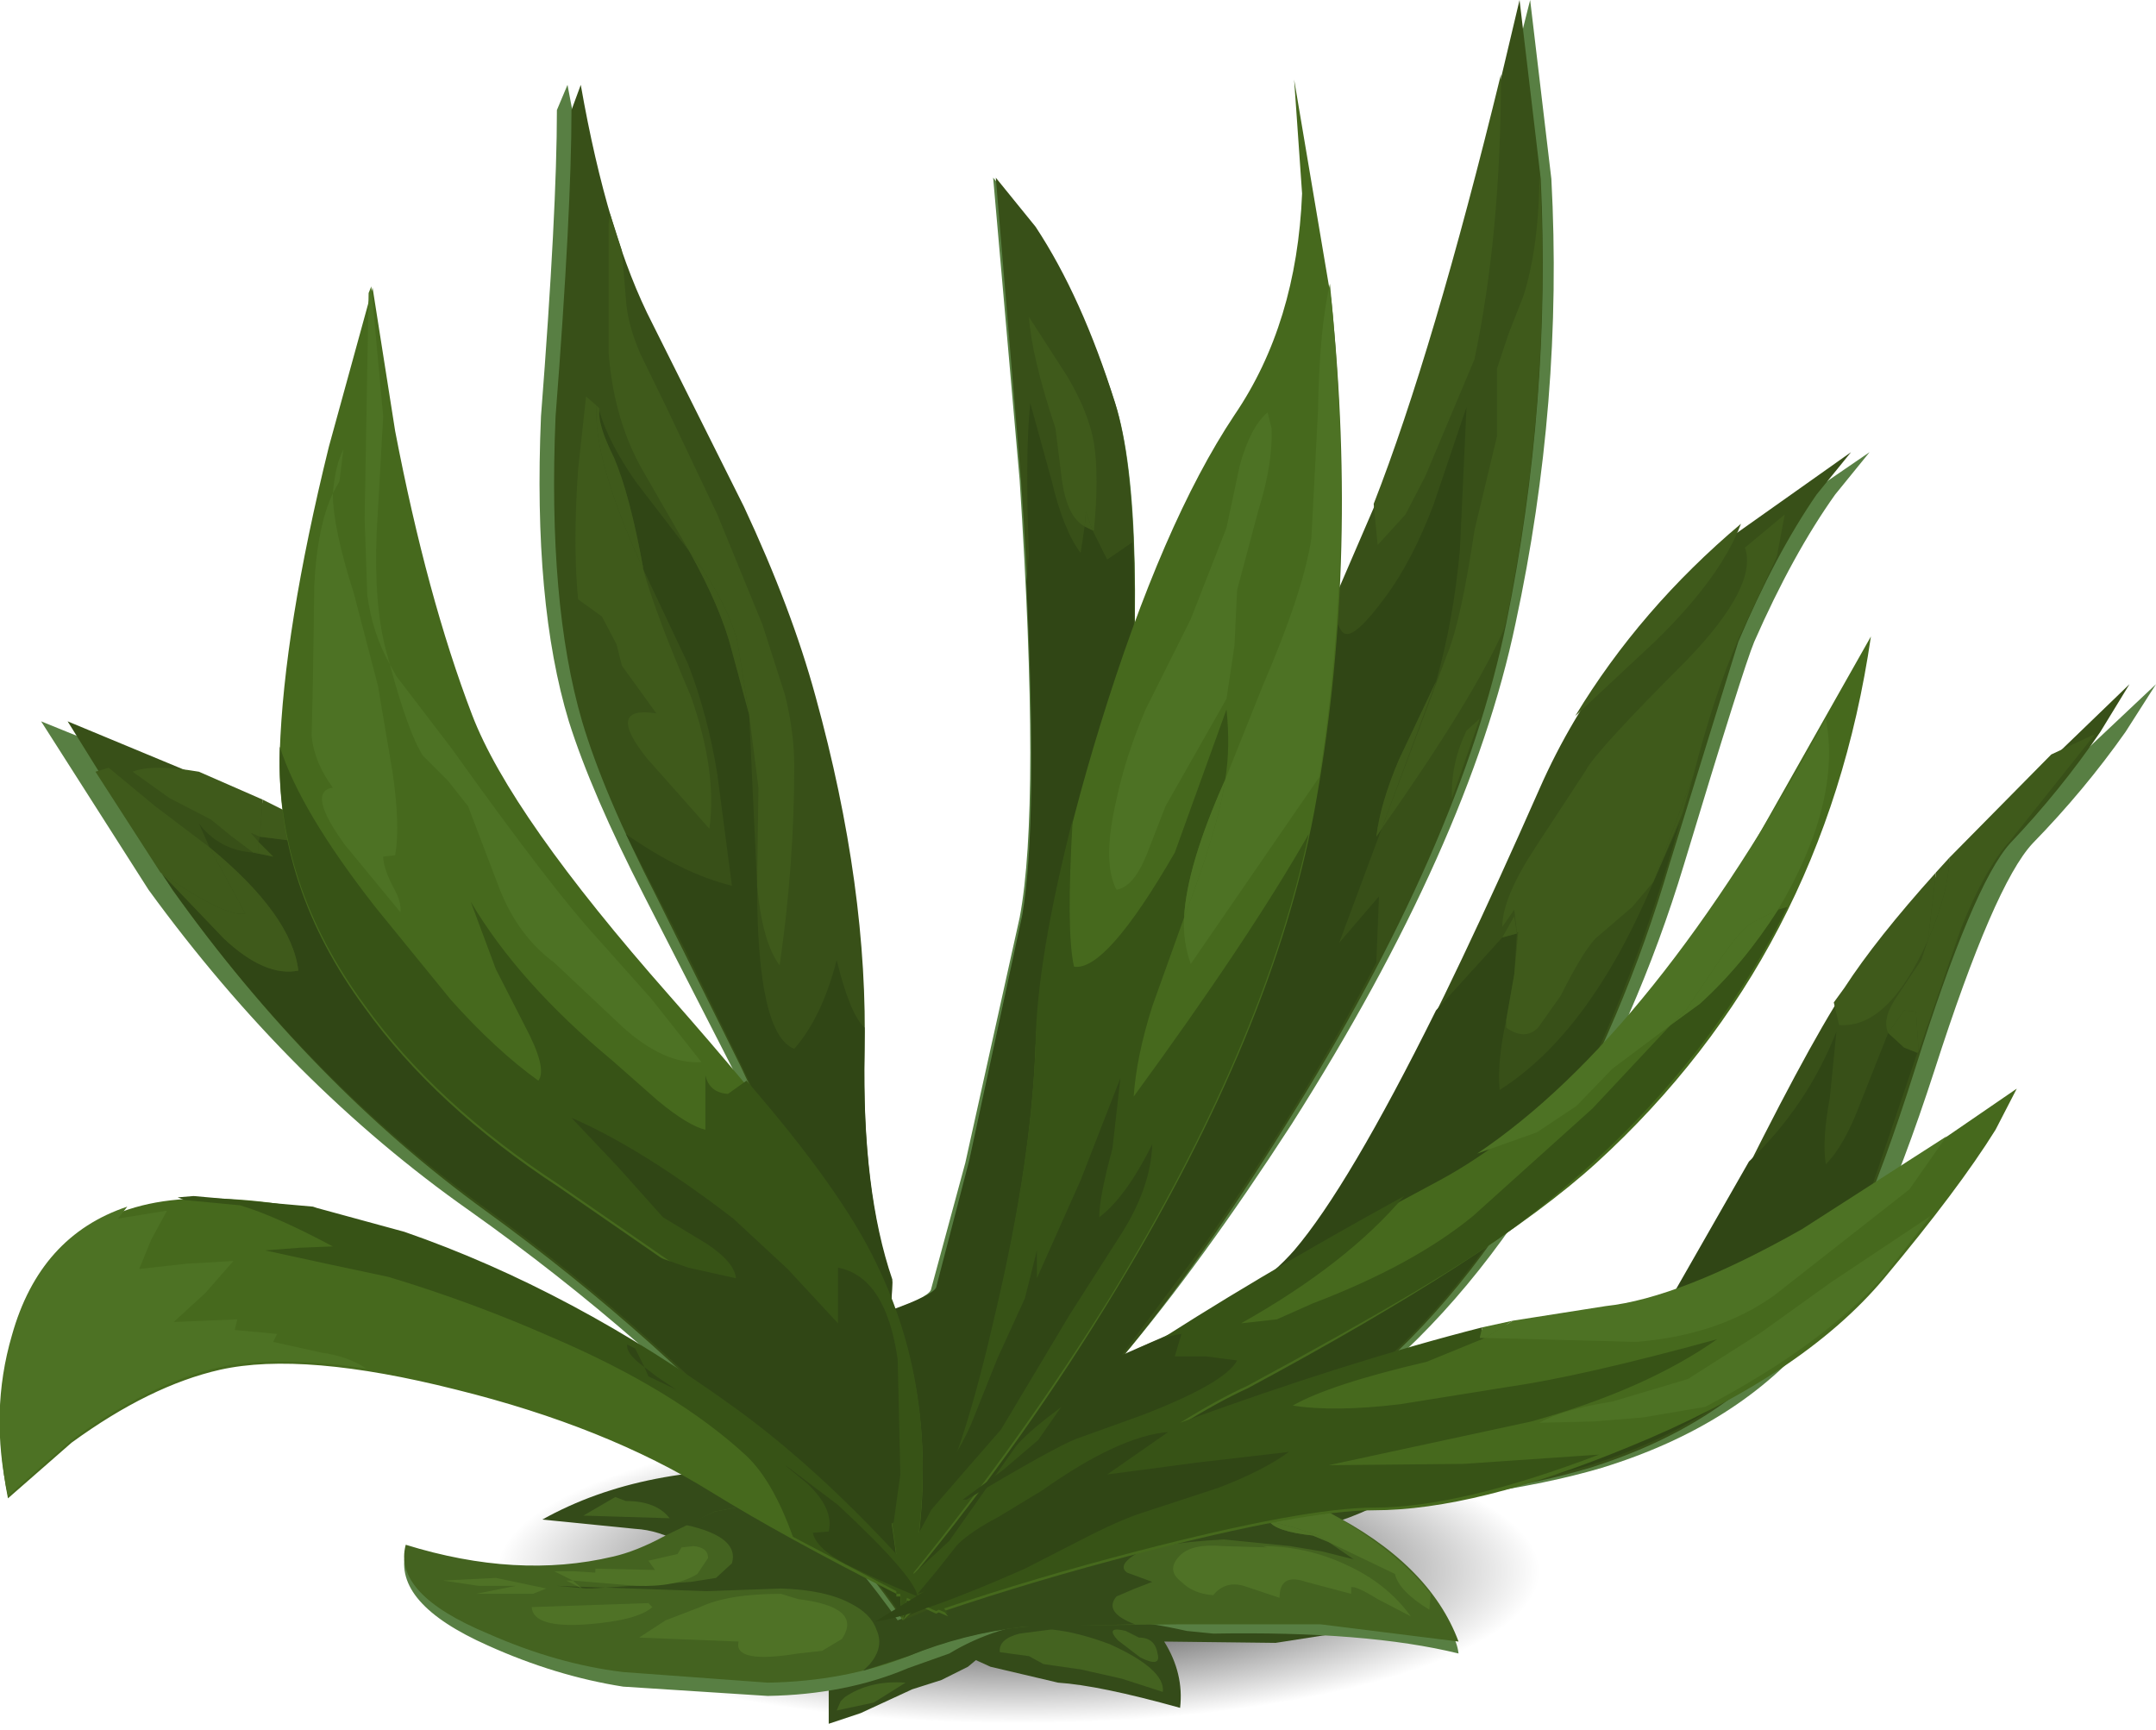 <?xml version="1.0" encoding="UTF-8" standalone="no"?>
<svg xmlns:xlink="http://www.w3.org/1999/xlink" height="65.25px" width="81.3px" xmlns="http://www.w3.org/2000/svg">
  <g transform="matrix(1.0, 0.0, 0.0, 1.0, 0.0, 0.0)">
    <use height="65.25" transform="matrix(1.0, 0.0, 0.0, 1.0, 0.0, 0.0)" width="81.3" xlink:href="#shape0"/>
  </g>
  <defs>
    <g id="shape0" transform="matrix(1.0, 0.0, 0.0, 1.0, 0.0, 0.0)">
      <path d="M58.05 59.25 Q58.05 61.75 52.3 63.5 46.55 65.25 38.4 65.25 30.25 65.25 24.55 63.5 18.8 61.75 18.8 59.25 18.8 56.75 24.55 55.0 30.25 53.25 38.4 53.25 46.55 53.25 52.3 55.0 58.05 56.75 58.05 59.25" fill="url(#gradient0)" fill-rule="evenodd" stroke="none"/>
      <path d="M45.95 54.05 L48.55 54.55 51.2 54.95 54.6 55.15 53.6 55.9 52.4 56.5 Q51.05 57.3 49.1 57.75 L45.5 58.3 44.65 58.4 Q44.4 58.5 44.25 59.05 45.6 59.0 47.45 59.95 L50.35 61.6 48.1 61.95 43.9 61.9 Q44.65 63.1 44.5 64.4 41.45 63.55 39.9 63.45 L37.35 62.85 36.8 62.6 36.5 62.85 35.5 63.35 34.4 63.7 32.45 64.6 31.25 65.0 31.25 63.6 31.6 61.65 31.6 61.3 Q30.3 61.1 29.35 60.3 L27.6 59.2 25.7 58.2 Q24.85 57.7 23.95 57.65 L20.45 57.3 Q24.3 55.15 29.9 55.45 L32.0 55.75 35.0 56.0 38.0 56.1 Q39.25 56.2 41.0 55.45 43.65 54.25 43.85 54.2 L45.95 54.05" fill="#344b19" fill-rule="evenodd" stroke="none"/>
      <path d="M37.7 62.3 Q37.65 61.8 38.45 61.6 L39.6 61.45 39.7 61.45 Q40.65 61.55 41.85 62.0 43.95 62.95 43.85 63.8 L42.3 63.3 40.75 62.95 39.35 62.75 38.8 62.45 37.7 62.3" fill="#446320" fill-rule="evenodd" stroke="none"/>
      <path d="M42.45 61.5 L42.95 61.75 Q43.55 61.75 43.65 62.35 43.8 62.9 43.0 62.5 L42.15 61.85 Q41.65 61.3 42.45 61.5" fill="#446320" fill-rule="evenodd" stroke="none"/>
      <path d="M31.7 64.15 L31.85 64.0 Q32.8 63.35 34.15 63.45 L32.95 64.2 31.55 64.5 31.7 64.15" fill="#446320" fill-rule="evenodd" stroke="none"/>
      <path d="M23.2 56.45 L23.6 56.6 Q24.75 56.6 25.25 57.25 L23.6 57.2 22.0 57.15 23.2 56.45" fill="#446320" fill-rule="evenodd" stroke="none"/>
      <path d="M52.6 55.45 L53.05 55.6 Q52.9 55.95 51.95 56.2 L50.7 56.4 50.05 56.25 49.35 55.8 50.95 55.5 52.6 55.45" fill="#446320" fill-rule="evenodd" stroke="none"/>
      <path d="M50.6 55.25 L49.75 55.3 48.85 55.15 48.85 54.8 49.95 54.95 51.05 55.15 50.6 55.25" fill="#446320" fill-rule="evenodd" stroke="none"/>
      <path d="M45.75 61.6 L44.75 61.5 Q39.25 60.25 35.8 62.35 L34.25 62.9 Q31.9 63.9 28.95 63.95 L23.5 63.6 Q20.95 63.2 18.4 62.05 14.8 60.45 15.3 58.5 19.45 59.95 23.1 59.0 L25.1 58.2 26.95 57.2 29.05 56.8 31.3 56.8 30.55 56.05 Q29.9 55.65 26.85 54.95 24.2 54.4 23.85 53.65 L29.95 52.95 35.95 53.35 38.05 53.85 38.55 54.5 39.0 55.1 41.6 55.95 44.3 56.6 Q47.55 56.8 51.15 58.75 54.8 60.65 55.0 62.35 51.55 61.5 45.75 61.6" fill="#587f43" fill-rule="evenodd" stroke="none"/>
      <path d="M49.8 61.25 L44.5 61.25 39.25 61.3 Q36.6 61.45 34.25 62.45 31.85 63.4 28.95 63.45 L23.5 63.05 Q21.0 62.75 18.4 61.6 14.8 60.1 15.3 58.25 19.5 59.55 23.1 58.7 24.0 58.5 25.1 57.9 L26.95 57.0 29.05 56.6 31.3 56.6 30.55 55.95 Q29.9 55.55 26.85 54.85 24.2 54.3 23.85 53.6 L29.95 52.95 35.95 53.35 38.05 53.8 38.55 54.45 39.0 55.0 40.95 55.1 43.0 55.0 Q46.6 55.2 50.05 57.0 53.9 58.95 55.0 61.9 L49.8 61.25" fill="#446320" fill-rule="evenodd" stroke="none"/>
      <path d="M49.5 57.9 L50.1 58.15 51.05 58.8 49.85 58.5 48.65 58.3 46.15 58.05 Q43.45 58.2 42.75 58.65 42.15 59.05 42.5 59.3 L43.45 59.65 42.8 59.9 42.1 60.2 Q41.6 60.8 42.8 61.25 L38.55 61.35 Q36.35 61.6 34.25 62.45 L32.55 63.0 32.8 62.75 Q33.35 62.1 33.05 61.45 32.85 60.85 32.05 60.45 31.1 59.95 29.45 59.9 L26.65 60.0 21.0 59.8 22.1 59.9 22.3 59.9 26.05 59.65 27.0 59.5 27.6 58.95 Q27.9 57.95 25.85 57.5 L26.95 57.0 29.05 56.6 31.3 56.6 30.55 55.95 Q29.9 55.5 27.0 54.9 L29.25 54.6 31.5 54.25 Q32.05 54.2 33.05 53.75 L34.6 53.3 35.55 53.25 35.95 53.35 38.05 53.8 38.55 54.45 39.0 55.0 40.95 55.1 43.0 55.0 Q45.65 55.15 48.4 56.25 L47.6 56.3 47.2 56.75 Q47.2 57.05 47.55 57.2 L47.85 57.35 Q48.1 57.75 49.5 57.9" fill="#344b19" fill-rule="evenodd" stroke="none"/>
      <path d="M29.45 60.1 L30.1 60.3 Q32.55 60.6 31.75 61.8 L31.0 62.25 30.1 62.35 Q27.65 62.75 27.85 61.9 L24.1 61.75 25.1 61.1 26.4 60.6 Q27.45 60.1 29.45 60.1" fill="#4f7226" fill-rule="evenodd" stroke="none"/>
      <path d="M24.45 60.45 L24.6 60.6 Q24.05 61.1 22.15 61.25 20.1 61.4 20.05 60.6 L24.45 60.45" fill="#4f7226" fill-rule="evenodd" stroke="none"/>
      <path d="M20.1 60.1 L17.95 60.1 19.45 59.8 18.05 59.8 16.7 59.6 18.7 59.5 20.6 59.9 20.1 60.1" fill="#4f7226" fill-rule="evenodd" stroke="none"/>
      <path d="M21.6 59.6 L21.95 59.9 21.35 59.6 21.6 59.6" fill="#4f7226" fill-rule="evenodd" stroke="none"/>
      <path d="M26.3 59.35 Q25.5 59.85 24.0 59.8 L21.6 59.6 20.9 59.25 21.65 59.25 22.45 59.3 22.45 59.15 24.7 59.2 24.45 58.85 25.55 58.6 25.7 58.35 26.15 58.3 Q26.7 58.35 26.7 58.75 L26.3 59.35" fill="#4f7226" fill-rule="evenodd" stroke="none"/>
      <path d="M50.75 59.0 Q52.3 59.7 53.2 60.95 L51.95 60.3 Q51.15 59.8 50.95 59.85 L50.95 60.1 49.25 59.65 Q48.25 59.3 48.25 60.25 L46.9 59.8 Q46.2 59.6 45.75 60.15 45.0 60.1 44.55 59.65 43.95 59.2 44.5 58.65 44.95 58.2 46.1 58.3 L47.8 58.35 47.6 58.3 Q49.25 58.3 50.75 59.0" fill="#4f7226" fill-rule="evenodd" stroke="none"/>
      <path d="M52.6 59.35 L50.1 58.15 49.7 57.9 48.8 57.6 47.85 57.35 47.75 57.2 Q47.6 56.45 49.5 56.7 52.5 58.25 53.95 60.1 L53.9 60.7 Q52.75 60.0 52.6 59.35" fill="#4f7226" fill-rule="evenodd" stroke="none"/>
      <path d="M47.85 57.35 L48.8 57.6 49.7 57.9 50.1 58.15 49.5 57.9 Q48.1 57.75 47.85 57.35" fill="#4f7226" fill-rule="evenodd" stroke="none"/>
      <path d="M70.25 37.35 Q72.2 34.5 76.95 29.9 L81.3 25.8 80.15 27.6 Q78.6 29.8 76.65 31.8 75.2 33.35 72.95 40.35 70.6 47.6 68.45 50.25 65.6 53.75 60.4 55.35 56.35 56.55 49.2 56.95 44.1 57.25 38.45 59.2 L33.85 61.1 Q32.5 59.15 29.8 56.2 24.4 50.4 17.7 45.65 10.95 40.9 5.6 33.55 L1.55 27.2 8.2 29.9 Q13.7 32.3 15.65 34.6 18.7 38.25 30.25 50.25 L32.25 49.75 30.25 45.8 27.6 40.25 24.3 33.8 Q22.3 29.9 21.45 27.2 20.1 22.75 20.4 15.7 21.0 7.95 21.0 4.15 L21.4 3.2 Q22.45 8.95 24.15 12.2 L27.7 19.1 Q29.55 22.95 30.45 26.25 32.55 33.3 32.4 39.7 32.25 44.75 33.45 48.35 L33.4 49.5 Q34.95 48.95 35.1 48.65 L36.4 43.85 38.45 34.6 Q39.25 30.4 38.45 18.1 L37.45 6.7 39.0 8.55 Q40.75 11.2 42.05 15.2 43.35 19.25 42.4 31.25 L41.25 42.4 Q44.85 36.9 45.9 33.45 46.45 31.6 48.2 27.85 L52.05 19.15 Q53.95 14.4 56.0 6.75 L57.7 0.0 58.5 6.75 Q58.95 15.15 57.15 23.5 55.4 31.85 48.7 42.4 45.3 47.65 42.3 51.2 L44.75 50.15 Q47.5 48.85 48.95 47.25 52.1 43.75 58.45 29.75 60.85 24.4 65.9 20.2 L70.5 17.05 69.2 18.65 Q67.6 20.9 66.15 24.2 65.75 25.15 63.5 32.6 61.75 38.4 58.7 43.6 55.55 48.95 51.5 52.25 L48.7 54.2 53.45 53.65 Q58.15 53.05 60.5 51.9 62.8 50.75 65.65 45.65 68.7 39.65 70.25 37.35" fill="#587f43" fill-rule="evenodd" stroke="none"/>
      <path d="M69.55 37.35 Q71.45 34.5 76.05 29.9 L80.3 25.8 79.2 27.6 Q77.7 29.8 75.8 31.8 74.4 33.35 72.2 40.35 69.9 47.65 67.8 50.25 65.05 53.75 59.95 55.35 55.95 56.55 49.05 56.95 44.05 57.25 38.55 59.2 L34.05 61.1 Q32.75 59.15 30.1 56.2 24.85 50.4 18.3 45.65 11.75 40.9 6.5 33.55 L2.55 27.2 9.05 29.9 Q14.45 32.3 16.3 34.6 19.3 38.25 30.55 50.25 L32.5 49.75 30.55 45.8 27.95 40.25 24.75 33.8 Q22.75 29.9 21.95 27.2 20.65 22.75 20.95 15.7 21.55 7.95 21.55 4.15 L21.9 3.2 Q22.9 8.9 24.6 12.2 L28.05 19.1 Q29.85 22.95 30.75 26.25 32.75 33.5 32.6 39.7 32.5 45.0 33.65 48.35 L33.6 49.5 Q35.15 48.95 35.3 48.65 L36.55 43.85 38.55 34.6 Q39.35 30.4 38.5 18.1 L37.55 6.7 39.05 8.55 Q40.8 11.2 42.05 15.2 43.3 19.25 42.45 31.25 L41.3 42.4 Q44.8 36.9 45.8 33.45 46.3 31.65 48.05 27.85 L51.8 19.15 Q53.7 14.4 55.7 6.75 L57.3 0.0 58.1 6.75 Q58.5 15.15 56.8 23.5 55.1 31.85 48.5 42.4 45.25 47.65 42.3 51.2 L44.7 50.15 Q47.4 48.85 48.8 47.25 51.85 43.8 58.05 29.75 60.4 24.4 65.35 20.2 L69.8 17.05 68.5 18.65 Q66.95 20.9 65.55 24.2 L62.95 32.6 Q61.25 38.4 58.3 43.6 55.25 48.95 51.25 52.25 L48.55 54.2 53.2 53.65 Q57.75 53.05 60.05 51.9 62.3 50.75 65.1 45.65 68.05 39.65 69.55 37.35" fill="#385018" fill-rule="evenodd" stroke="none"/>
      <path d="M65.95 43.8 Q68.15 41.7 69.25 38.9 L69.0 41.4 Q68.7 43.0 68.85 43.9 69.55 43.2 70.15 41.6 L71.2 38.95 71.8 39.5 72.3 39.7 70.4 45.3 Q69.2 48.35 67.8 50.15 65.05 53.65 59.95 55.25 55.95 56.45 49.05 56.85 44.05 57.15 38.55 59.1 L34.05 61.0 Q32.75 59.05 30.1 56.1 24.85 50.3 18.3 45.55 11.3 40.5 6.1 32.95 L6.25 33.1 8.45 35.4 Q10.0 36.85 11.25 36.6 11.0 34.5 7.9 31.95 L7.5 31.05 Q8.25 32.05 9.55 32.15 L10.3 32.3 9.75 31.75 9.8 31.55 11.75 31.8 Q11.85 31.4 11.6 31.0 14.85 32.75 16.3 34.5 19.3 38.15 30.55 50.15 L32.5 49.65 30.55 45.7 27.95 40.15 25.8 35.75 23.6 31.45 Q25.75 32.95 27.6 33.4 L27.05 29.2 Q26.7 27.0 25.95 25.05 L24.25 21.45 24.25 21.4 Q23.75 18.65 23.15 17.25 22.55 16.05 22.6 15.5 22.95 16.7 24.0 18.2 L26.0 20.8 Q27.2 22.95 27.6 24.55 L28.25 26.95 28.55 33.4 Q28.55 39.0 29.95 39.55 31.0 38.35 31.55 36.2 32.05 38.25 32.6 38.75 L32.6 39.6 Q32.5 44.9 33.65 48.25 L33.6 49.4 Q35.15 48.85 35.3 48.55 L36.55 43.75 38.55 34.5 Q39.15 30.95 38.7 21.95 L38.8 20.95 Q38.65 17.1 38.85 15.2 L39.65 18.1 Q40.1 20.0 40.75 20.85 L40.9 19.85 41.2 20.0 41.75 21.1 42.7 20.45 Q43.05 29.05 41.3 42.3 44.8 36.8 45.8 33.35 46.3 31.6 47.5 28.9 L50.2 22.8 Q50.5 23.9 50.75 23.9 51.15 24.0 52.25 22.5 53.25 21.15 54.05 19.05 L55.3 15.35 55.05 20.75 Q54.8 23.45 54.15 25.7 L52.75 28.65 Q52.05 30.3 51.9 31.55 L52.1 31.25 50.5 35.55 52.0 33.8 51.9 36.3 Q49.2 41.5 45.5 46.8 L42.3 51.1 44.7 50.05 Q47.4 48.75 48.8 47.15 50.85 44.75 54.15 38.1 L56.65 35.35 57.2 35.2 57.1 36.75 56.8 38.45 Q56.45 40.05 56.55 41.1 59.95 38.95 62.35 33.25 L63.35 31.0 Q61.4 37.95 58.3 43.5 55.25 48.85 51.25 52.15 L48.55 54.1 53.2 53.55 Q57.75 52.95 60.05 51.8 61.55 51.0 63.15 48.7 L65.95 43.8" fill="#304615" fill-rule="evenodd" stroke="none"/>
      <path d="M9.25 34.45 Q8.5 34.6 6.05 32.9 L3.6 29.1 4.1 28.95 5.85 30.4 7.9 31.95 9.25 34.45" fill="#3f5a1b" fill-rule="evenodd" stroke="none"/>
      <path d="M6.25 33.1 L6.05 32.9 Q8.5 34.6 9.25 34.45 L7.9 31.95 Q11.0 34.5 11.25 36.6 10.0 36.85 8.45 35.4 L6.25 33.1" fill="#3f5a1b" fill-rule="evenodd" stroke="none"/>
      <path d="M5.0 29.1 Q5.75 28.8 7.5 29.1 L9.9 30.15 9.8 31.55 9.45 31.4 9.75 31.75 9.75 32.15 9.55 32.15 8.75 31.55 7.95 30.9 6.4 30.1 5.0 29.1" fill="#3f5a1b" fill-rule="evenodd" stroke="none"/>
      <path d="M11.75 31.8 L9.8 31.55 9.9 30.15 11.6 31.0 Q11.85 31.4 11.75 31.8" fill="#3f5a1b" fill-rule="evenodd" stroke="none"/>
      <path d="M9.75 31.75 L10.3 32.3 9.55 32.15 9.75 32.15 9.75 31.75" fill="#3f5a1b" fill-rule="evenodd" stroke="none"/>
      <path d="M23.45 25.1 L23.25 24.3 22.7 23.25 21.8 22.6 Q21.6 20.55 21.8 17.7 L22.1 14.95 22.5 15.3 Q22.35 17.3 24.25 21.45 24.7 23.1 26.05 26.25 27.05 29.1 26.75 31.25 L24.4 28.6 Q22.8 26.6 24.75 26.9 L23.45 25.1" fill="#3f5a1b" fill-rule="evenodd" stroke="none"/>
      <path d="M22.5 15.3 L22.6 15.4 22.6 15.5 Q22.55 16.05 23.15 17.25 23.75 18.65 24.25 21.4 L24.25 21.45 Q22.35 17.3 22.5 15.3" fill="#3f5a1b" fill-rule="evenodd" stroke="none"/>
      <path d="M22.95 13.3 L22.95 8.45 23.0 8.05 23.45 9.45 23.6 11.25 Q23.65 12.2 24.15 13.35 L25.15 15.4 27.05 19.4 28.75 23.55 29.6 26.2 Q29.95 27.6 29.95 28.9 29.95 32.6 29.4 36.4 28.75 35.55 28.55 33.4 L28.6 29.7 28.25 26.95 27.8 24.15 Q27.35 22.55 26.0 20.8 L24.3 17.85 Q23.15 15.9 22.95 13.3" fill="#3f5a1b" fill-rule="evenodd" stroke="none"/>
      <path d="M26.0 20.8 Q27.35 22.55 27.8 24.15 L28.25 26.95 27.6 24.55 Q27.2 22.95 26.0 20.8" fill="#3f5a1b" fill-rule="evenodd" stroke="none"/>
      <path d="M40.9 19.85 Q40.25 19.5 40.05 18.15 L39.8 16.15 Q38.9 13.45 38.8 11.95 L40.25 14.2 Q41.05 15.55 41.25 16.7 41.45 17.95 41.25 20.0 L41.2 20.0 40.95 19.3 40.9 19.85" fill="#3f5a1b" fill-rule="evenodd" stroke="none"/>
      <path d="M40.9 19.85 L40.95 19.3 41.2 20.0 40.9 19.85" fill="#3f5a1b" fill-rule="evenodd" stroke="none"/>
      <path d="M56.45 13.9 L56.9 12.55 57.45 11.15 Q58.05 9.25 58.05 6.45 58.55 14.7 56.8 23.4 L56.7 23.75 Q55.55 26.35 52.1 31.25 L54.6 24.6 Q55.1 23.35 55.6 20.0 L56.45 16.45 56.45 15.2 56.45 13.9" fill="#3f5a1b" fill-rule="evenodd" stroke="none"/>
      <path d="M54.15 25.7 L52.1 31.25 51.9 31.55 Q52.05 30.3 52.75 28.65 L54.15 25.7" fill="#3f5a1b" fill-rule="evenodd" stroke="none"/>
      <path d="M53.75 17.95 L53.0 19.4 51.95 20.55 51.8 19.0 Q54.05 13.25 56.6 2.8 56.6 8.8 55.6 13.55 L53.75 17.95" fill="#3f5a1b" fill-rule="evenodd" stroke="none"/>
      <path d="M65.8 20.65 L67.3 19.4 67.0 21.0 65.55 24.1 Q64.65 26.15 63.85 29.25 L62.35 33.25 61.55 34.2 60.15 35.4 Q59.65 35.95 58.85 37.55 L58.0 38.75 Q57.5 39.25 56.8 38.75 L56.8 38.45 57.1 36.75 57.25 35.15 57.2 35.15 57.1 34.3 56.65 34.95 Q56.65 33.85 57.9 31.95 L59.8 29.05 Q60.15 28.35 63.6 24.9 66.3 22.1 65.8 20.65" fill="#3f5a1b" fill-rule="evenodd" stroke="none"/>
      <path d="M62.35 33.25 L63.85 29.25 63.45 30.65 62.35 33.25" fill="#3f5a1b" fill-rule="evenodd" stroke="none"/>
      <path d="M56.65 35.35 L57.1 34.55 57.2 35.2 56.65 35.35" fill="#3f5a1b" fill-rule="evenodd" stroke="none"/>
      <path d="M62.45 24.15 L59.4 27.0 Q61.85 22.95 65.65 19.75 64.9 21.75 62.45 24.15" fill="#3f5a1b" fill-rule="evenodd" stroke="none"/>
      <path d="M54.75 30.1 Q54.7 28.8 55.3 27.55 L55.8 27.1 54.75 30.1" fill="#3f5a1b" fill-rule="evenodd" stroke="none"/>
      <path d="M72.7 35.45 Q71.2 38.8 69.35 38.65 L69.15 37.8 69.55 37.25 Q70.75 35.4 73.0 32.9 L72.85 34.2 72.7 35.45" fill="#3f5a1b" fill-rule="evenodd" stroke="none"/>
      <path d="M77.35 28.45 L78.95 27.7 78.95 27.75 75.8 31.7 Q74.85 32.75 73.95 35.0 L72.35 39.65 72.25 38.15 71.8 38.1 71.2 38.95 Q70.95 38.4 71.55 37.55 L72.45 36.2 72.7 35.45 Q73.5 33.6 73.5 32.35 L77.35 28.45" fill="#3f5a1b" fill-rule="evenodd" stroke="none"/>
      <path d="M71.8 38.1 L72.25 38.15 72.35 39.65 72.3 39.7 71.8 39.5 71.2 38.95 71.8 38.1" fill="#3f5a1b" fill-rule="evenodd" stroke="none"/>
      <path d="M73.5 32.35 Q73.5 33.6 72.7 35.45 L72.85 34.2 73.0 32.9 73.5 32.35" fill="#3f5a1b" fill-rule="evenodd" stroke="none"/>
      <path d="M76.05 41.05 L75.25 42.6 Q73.85 44.85 71.05 48.2 67.95 51.9 61.45 54.55 55.65 56.95 51.8 56.95 49.2 56.95 42.85 58.6 39.0 59.6 35.6 60.75 L35.75 60.95 35.4 60.8 35.3 60.85 34.65 60.55 34.05 61.1 34.4 60.45 34.2 60.35 34.05 61.1 34.0 61.05 33.95 60.2 33.8 60.2 33.8 60.1 Q29.55 57.95 26.8 56.25 22.85 53.8 17.2 52.4 11.45 50.95 8.3 51.65 5.65 52.25 2.7 54.4 L0.3 56.5 Q-0.45 52.7 0.8 49.55 2.5 45.35 7.3 45.2 12.2 45.05 18.5 47.85 23.3 50.0 27.8 53.25 30.75 55.4 33.8 58.7 33.4 55.5 32.8 54.2 32.15 52.65 28.5 49.9 L21.05 44.75 Q16.4 41.7 13.75 38.0 10.4 33.45 10.55 28.35 10.7 23.75 12.4 16.85 L14.05 10.85 14.9 16.25 Q16.1 22.5 17.8 26.95 19.25 30.75 25.25 37.55 31.55 44.7 33.05 47.75 35.3 52.35 34.65 57.9 L35.3 56.7 Q36.35 54.8 37.55 49.55 38.9 43.8 39.05 39.45 39.25 34.6 41.5 27.3 43.85 19.7 46.55 15.65 48.9 12.2 49.1 7.3 L48.8 3.0 50.2 11.3 Q51.25 21.45 49.55 30.65 48.0 38.85 42.1 48.6 38.65 54.3 34.45 59.4 L34.45 59.45 35.8 58.2 38.3 54.65 Q39.2 53.65 43.3 50.95 48.1 47.8 54.3 44.5 59.95 41.45 65.8 32.4 L70.55 24.0 Q68.8 36.0 60.2 43.85 56.35 47.35 47.05 52.35 45.95 52.85 44.5 53.75 55.45 49.75 60.55 49.35 63.7 49.05 69.05 45.85 L76.05 41.05" fill="#46691d" fill-rule="evenodd" stroke="none"/>
      <path d="M67.05 34.3 L67.4 34.2 Q63.95 41.15 57.15 46.25 54.55 48.2 47.05 52.25 45.95 52.75 44.5 53.65 50.8 51.35 55.9 50.05 L55.8 50.45 56.0 50.45 53.8 51.35 Q50.15 52.2 48.75 53.0 50.3 53.25 52.8 52.95 L56.85 52.3 Q59.65 51.9 64.75 50.5 62.05 52.4 57.75 53.6 L50.1 55.25 55.2 55.2 60.3 54.85 Q55.05 56.85 51.8 56.85 49.2 56.85 42.85 58.5 39.0 59.5 35.6 60.65 L35.75 60.85 35.4 60.7 35.3 60.75 34.65 60.45 34.05 61.0 34.4 60.35 34.2 60.25 34.05 61.0 34.0 60.95 33.95 60.1 33.8 60.1 33.8 60.0 29.9 57.95 Q29.15 55.85 28.15 54.9 25.45 52.4 20.75 50.4 17.8 49.1 14.65 48.15 L12.3 47.65 10.0 47.15 11.3 47.05 12.55 47.0 Q10.4 45.85 9.05 45.45 L6.95 45.25 6.7 45.15 7.3 45.1 11.8 45.5 11.95 45.55 15.25 46.45 Q21.6 48.65 27.8 53.15 30.75 55.3 33.8 58.6 33.4 55.4 32.8 54.1 32.15 52.55 28.5 49.8 L21.05 44.65 Q16.4 41.6 13.75 37.9 10.4 33.35 10.55 28.25 L10.55 28.15 Q11.3 30.55 14.15 34.2 L17.0 37.7 Q18.7 39.6 20.3 40.75 20.65 40.3 19.8 38.7 L18.7 36.55 17.75 34.0 Q19.55 37.05 23.1 40.0 L24.8 41.5 Q25.95 42.45 26.6 42.6 L26.6 40.55 Q26.75 41.2 27.45 41.25 L28.15 40.75 Q31.75 44.9 33.05 47.65 35.3 52.25 34.65 57.8 L35.3 56.6 Q36.35 54.7 37.55 49.45 38.9 43.7 39.05 39.35 39.1 36.2 40.45 30.9 40.2 35.15 40.5 36.45 41.7 36.65 44.3 32.15 L46.25 26.75 Q46.4 28.2 46.2 29.4 44.75 32.65 44.65 34.6 L43.45 37.95 Q42.85 39.85 42.75 41.35 47.1 35.4 49.35 31.45 47.65 39.4 41.9 48.85 38.55 54.25 34.45 59.3 L34.45 59.35 35.8 58.1 38.3 54.55 Q39.05 53.6 42.85 51.1 47.2 48.25 52.95 45.1 50.8 47.65 46.8 49.9 L48.15 49.75 49.5 49.15 Q53.3 47.7 55.55 45.85 L60.05 41.8 63.0 38.65 64.1 37.85 Q65.75 36.35 67.05 34.3" fill="#375316" fill-rule="evenodd" stroke="none"/>
      <path d="M14.9 32.25 L14.45 32.3 Q14.45 32.7 14.8 33.4 15.15 34.0 15.1 34.4 L13.0 31.85 Q11.55 29.85 12.55 29.7 11.85 28.75 11.75 27.75 L11.8 25.7 11.85 22.1 Q11.95 19.9 12.55 18.6 12.55 19.9 13.35 22.4 L14.25 25.85 14.8 29.1 Q15.1 31.15 14.9 32.25" fill="#4d7224" fill-rule="evenodd" stroke="none"/>
      <path d="M12.95 16.95 L12.8 18.15 12.55 18.6 Q12.65 17.5 12.95 16.95" fill="#4d7224" fill-rule="evenodd" stroke="none"/>
      <path d="M14.7 25.05 Q14.05 23.9 13.85 22.45 L13.75 19.55 13.9 11.05 14.0 10.8 14.45 15.7 14.2 20.15 Q14.1 22.8 14.55 24.5 L14.7 25.05" fill="#4d7224" fill-rule="evenodd" stroke="none"/>
      <path d="M17.65 30.4 L16.9 29.45 15.95 28.5 Q15.4 27.65 14.7 25.05 L14.95 25.5 17.05 28.25 Q20.8 33.5 22.5 35.35 L24.55 37.65 26.45 40.05 Q25.05 40.15 23.45 38.7 L20.9 36.3 Q19.55 35.3 18.85 33.55 L17.65 30.4" fill="#4d7224" fill-rule="evenodd" stroke="none"/>
      <path d="M47.95 16.15 Q48.0 17.5 47.45 19.25 L46.65 22.25 46.55 24.35 46.25 26.35 43.95 30.4 43.25 32.2 Q42.75 33.45 42.1 33.55 41.55 32.5 42.1 30.15 42.45 28.5 43.2 26.75 L44.9 23.35 46.25 19.9 46.75 17.55 Q47.15 16.1 47.8 15.55 L47.95 16.15" fill="#4d7224" fill-rule="evenodd" stroke="none"/>
      <path d="M47.6 25.9 Q49.15 22.3 49.45 20.3 L49.7 15.5 Q49.75 12.4 50.15 10.7 51.15 20.5 49.75 29.3 L44.9 36.35 Q44.6 35.5 44.65 34.6 45.95 31.2 46.2 29.4 L47.6 25.9" fill="#4d7224" fill-rule="evenodd" stroke="none"/>
      <path d="M44.65 34.6 Q44.75 32.65 46.2 29.4 45.95 31.2 44.65 34.6" fill="#4d7224" fill-rule="evenodd" stroke="none"/>
      <path d="M68.85 27.1 Q69.45 30.25 67.05 34.3 L66.05 34.8 Q65.5 35.2 64.75 36.35 L63.6 38.05 63.0 38.65 60.8 40.3 59.45 41.7 57.95 42.7 55.7 43.5 Q62.4 39.0 68.85 27.1" fill="#4d7224" fill-rule="evenodd" stroke="none"/>
      <path d="M64.75 36.35 Q65.5 35.2 66.05 34.8 L67.05 34.3 Q65.75 36.35 64.1 37.85 L63.0 38.65 63.6 38.05 64.75 36.35" fill="#4d7224" fill-rule="evenodd" stroke="none"/>
      <path d="M61.7 50.6 L56.0 50.45 57.05 49.8 60.55 49.25 Q63.35 48.95 67.95 46.35 L73.4 42.85 72.0 44.85 66.9 48.85 Q64.8 50.35 61.7 50.6" fill="#4d7224" fill-rule="evenodd" stroke="none"/>
      <path d="M55.8 50.45 L55.9 50.05 57.05 49.8 56.0 50.45 55.8 50.45" fill="#4d7224" fill-rule="evenodd" stroke="none"/>
      <path d="M61.95 53.45 L60.1 53.6 58.05 53.65 Q58.9 53.15 60.8 52.85 L63.65 52.0 66.4 50.25 69.05 48.35 72.8 45.85 71.05 48.1 Q68.7 50.75 64.3 53.05 L61.95 53.45" fill="#4d7224" fill-rule="evenodd" stroke="none"/>
      <path d="M4.8 45.5 L4.45 45.95 6.3 45.65 5.7 46.75 5.25 47.85 7.05 47.65 8.8 47.55 7.75 48.75 6.55 49.85 7.75 49.8 8.95 49.75 8.85 50.15 10.45 50.3 10.3 50.6 12.1 51.0 Q13.15 51.15 13.8 51.6 10.35 51.1 8.3 51.55 5.65 52.15 2.7 54.3 L0.3 56.4 Q-0.4 53.25 0.45 50.35 1.5 46.6 4.8 45.5" fill="#4d7224" fill-rule="evenodd" stroke="none"/>
      <path d="M21.55 42.15 Q24.2 43.3 27.65 45.95 L29.7 47.85 31.6 49.9 31.6 47.8 Q33.4 48.15 33.85 51.25 L33.95 55.6 33.7 57.4 Q33.3 57.75 32.0 56.5 L29.95 54.85 28.15 53.0 27.6 51.4 26.95 49.8 24.1 47.15 25.95 47.8 27.75 48.2 Q27.7 47.6 26.65 46.9 L25.0 45.9 23.3 44.0 21.55 42.15" fill="#304615" fill-rule="evenodd" stroke="none"/>
      <path d="M29.6 55.25 L29.75 55.35 31.6 56.75 Q34.5 59.45 34.6 60.2 33.15 59.6 32.35 59.2 30.8 58.5 30.65 57.8 L31.25 57.75 Q31.45 56.9 30.45 55.95 L29.6 55.25 M24.45 51.9 L24.3 51.55 Q23.6 51.05 23.65 50.7 L23.95 50.85 24.3 51.55 24.75 51.9 25.5 52.4 24.45 51.9" fill="#304615" fill-rule="evenodd" stroke="none"/>
      <path d="M41.95 43.3 Q41.45 45.15 41.45 45.9 42.45 45.15 43.45 43.15 43.4 44.75 42.3 46.5 L40.35 49.55 37.75 53.9 36.4 55.45 35.1 56.95 Q35.05 56.35 35.15 55.9 35.95 55.2 36.6 53.75 L37.6 51.25 38.65 48.95 39.1 47.15 39.1 48.2 40.75 44.5 42.25 40.65 41.95 43.3" fill="#304615" fill-rule="evenodd" stroke="none"/>
      <path d="M44.3 51.15 L45.5 51.15 46.65 51.3 Q46.2 52.15 43.1 53.35 L40.6 54.25 Q39.8 54.55 36.45 56.55 L36.3 56.55 37.8 55.45 39.15 54.3 40.4 52.5 42.35 51.15 Q43.7 50.4 44.55 50.3 L44.3 51.15" fill="#304615" fill-rule="evenodd" stroke="none"/>
      <path d="M48.6 54.75 Q47.65 55.45 45.95 56.1 L43.05 57.05 Q42.15 57.35 40.8 58.05 L38.65 59.15 Q34.7 60.9 33.0 61.15 L34.95 59.95 Q34.8 60.05 34.6 60.1 L35.35 59.2 36.1 58.25 Q36.6 57.75 37.65 57.2 L39.3 56.2 Q42.2 54.15 44.05 54.0 L41.75 55.6 45.15 55.15 48.6 54.75" fill="#304615" fill-rule="evenodd" stroke="none"/>
    </g>
    <radialGradient cx="0" cy="0" gradientTransform="matrix(0.024, 0.0, 0.0, -0.007, 38.4, 59.25)" gradientUnits="userSpaceOnUse" id="gradient0" r="819.2" spreadMethod="pad">
      <stop offset="0.251" stop-color="#000000" stop-opacity="0.765"/>
      <stop offset="1.0" stop-color="#000000" stop-opacity="0.0"/>
    </radialGradient>
  </defs>
</svg>

